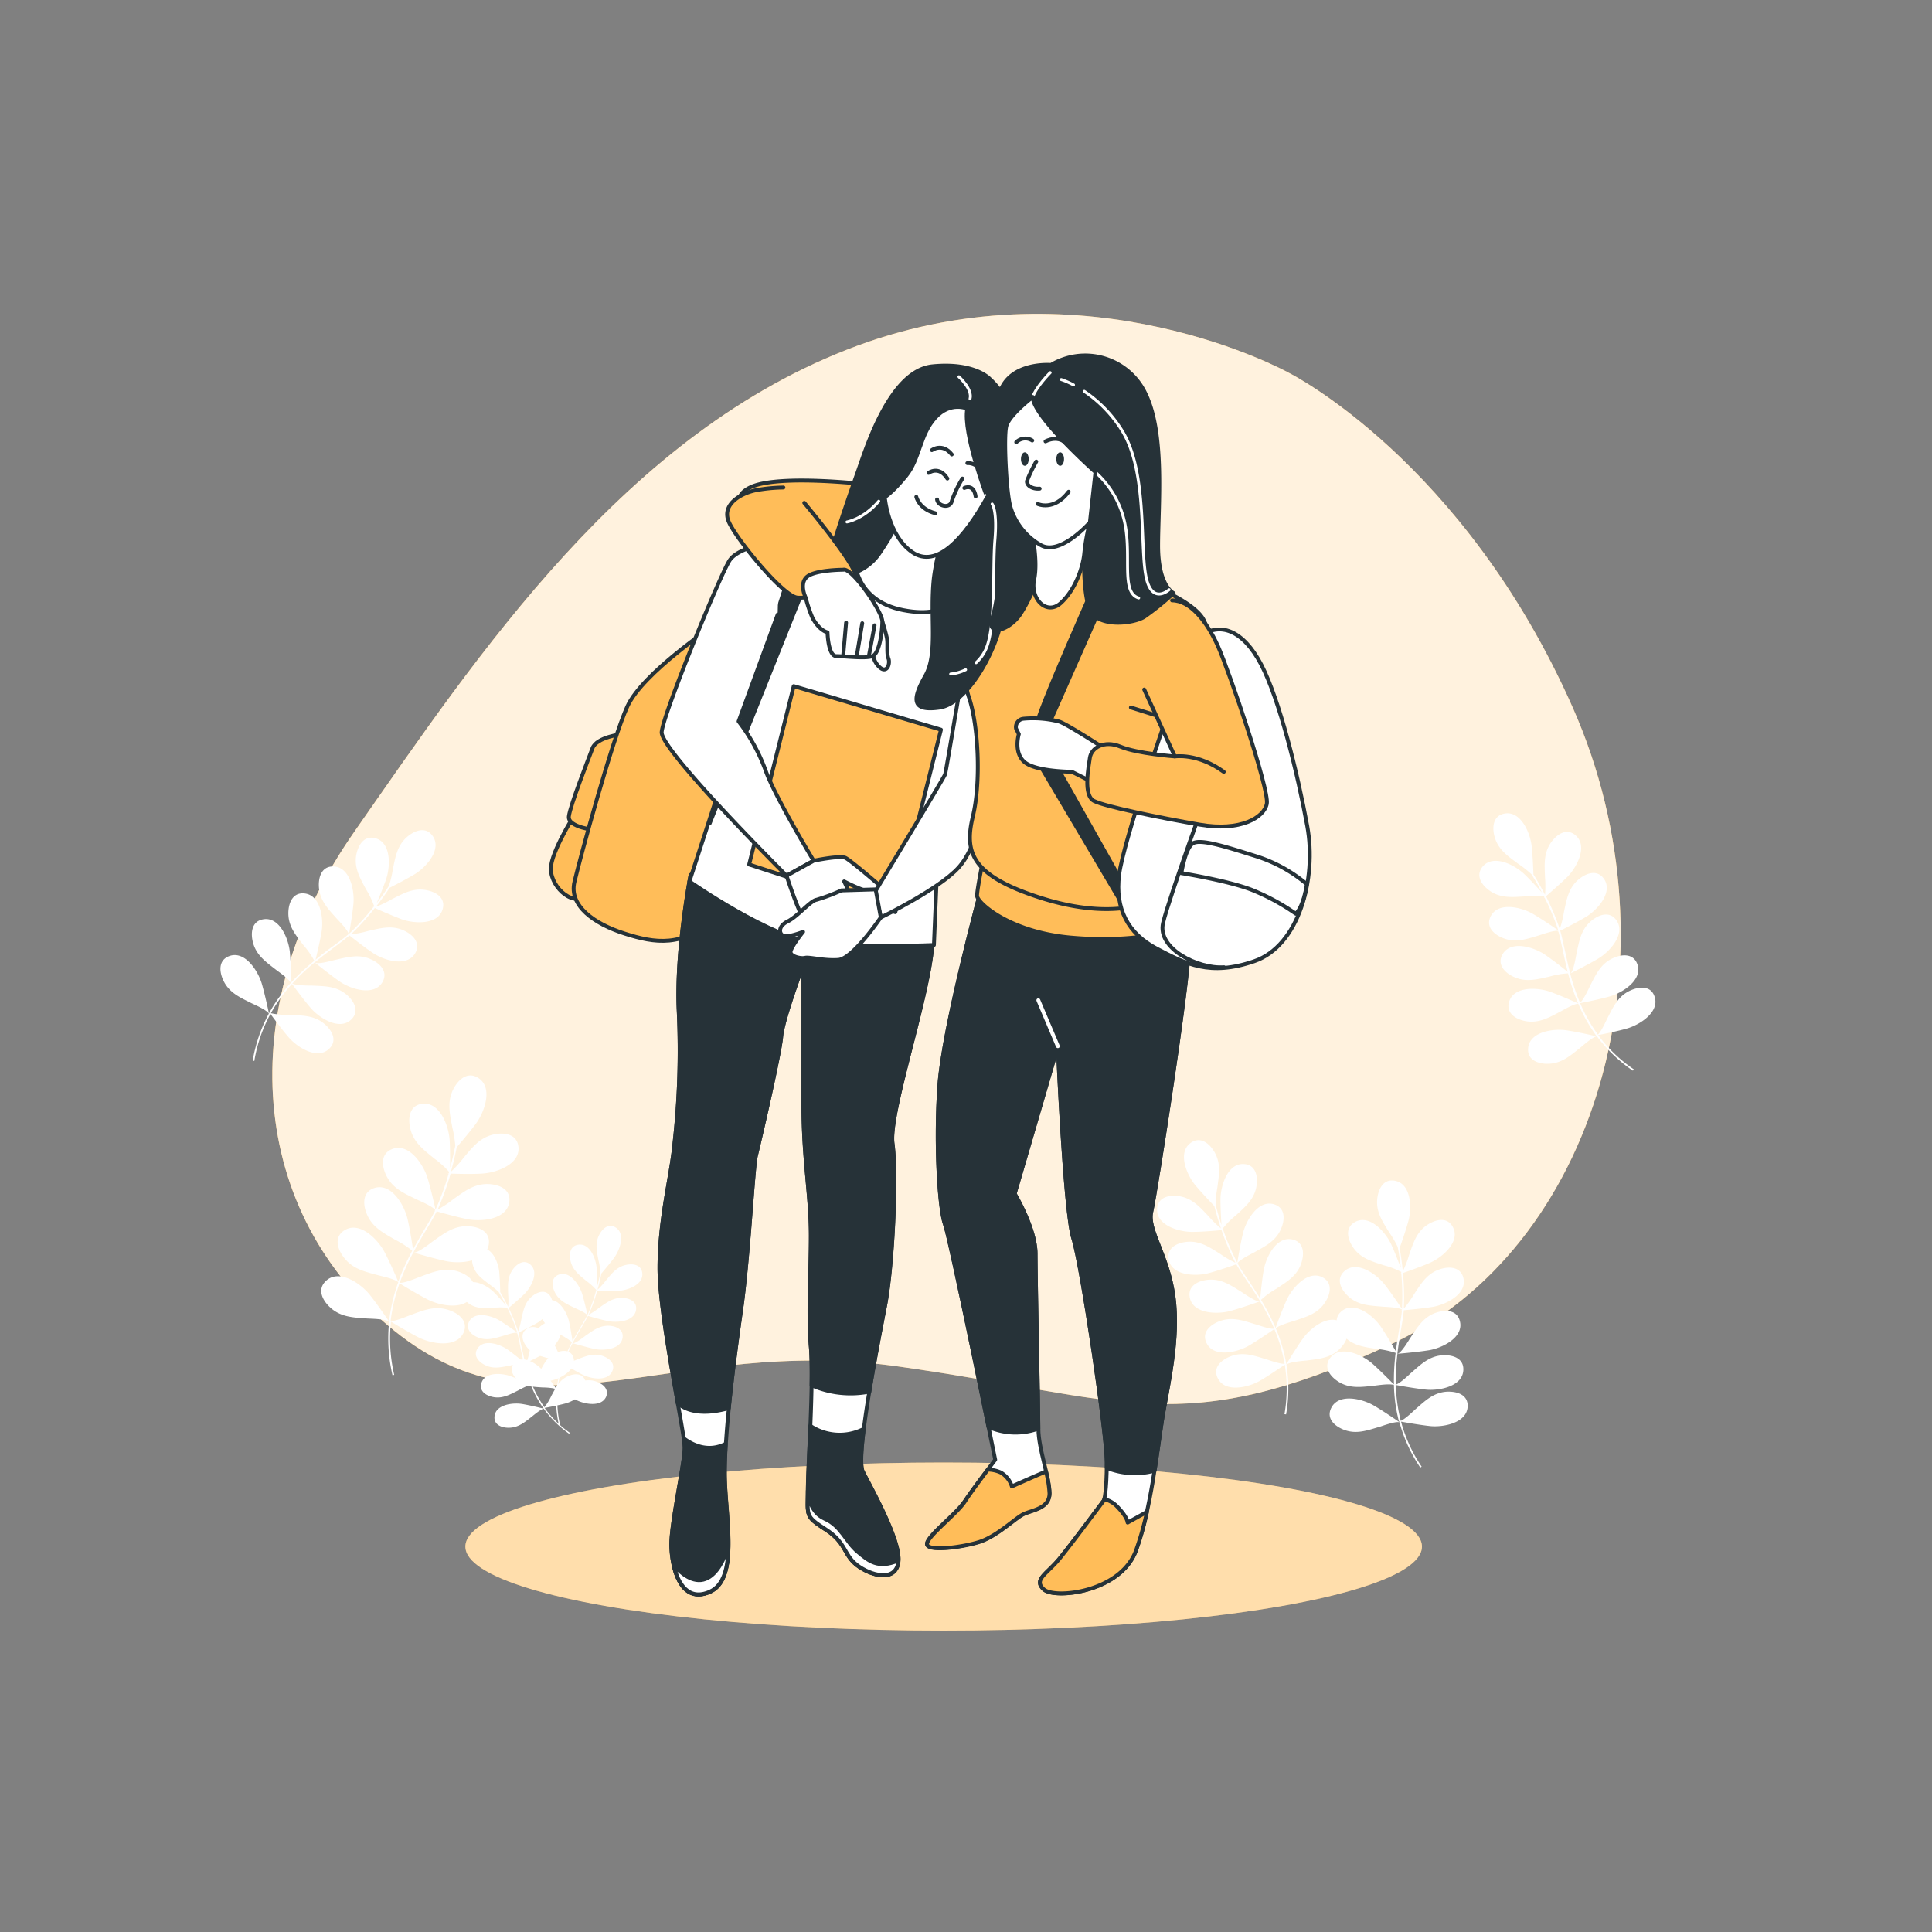 <svg xmlns="http://www.w3.org/2000/svg" viewBox="0 0 500 500"><rect x="0" y="0" width="500" height="500" fill="#808080" stroke="none"/><g id="freepik--background-simple--inject-402"><path d="M333.65,96.54s-52.12-29.16-111.94-7-97.93,79.79-130,125.7-27.19,99,10.44,129.24,71.72.9,130.33,9.16,72.87,19.26,126.88-5.44,76-101,47.67-165.06S333.65,96.54,333.65,96.54Z" style="fill:#FFBD59"></path><path d="M333.65,96.54s-52.12-29.16-111.94-7-97.93,79.79-130,125.7-27.19,99,10.44,129.24,71.72.9,130.33,9.16,72.87,19.26,126.88-5.44,76-101,47.67-165.06S333.65,96.54,333.65,96.54Z" style="fill:#fff;opacity:0.8"></path><path d="M347.45,342.49c-3.32-2.74-8.26,1.12-10.24,3.9-1.66,2.3-3.83,5.89-4.34,6.73a1.7,1.7,0,0,0,0-.22l.11-.08a.39.39,0,0,1-.11.06,41.31,41.31,0,0,0-2.7-9.1c.84-.84,4.06-1.7,4.78-1.94,3-1,5.85-1.78,7.78-4.49,1.52-2.13,2.37-5.25-.43-6.76-3.79-2-7.88,2.7-9.3,5.81-1.11,2.44-2.45,6.09-2.88,7.26a57.24,57.24,0,0,0-3.77-7.26,21.56,21.56,0,0,1,3.95-2.86c2.63-1.74,5.2-3.22,6.37-6.32.92-2.46.95-5.69-2.14-6.43-4.19-1-6.93,4.63-7.5,8-.41,2.36-.74,5.7-.89,7.28-1.08-1.77-2.16-3.38-3.14-4.85s-2-2.92-2.67-4.15l.29-.11a.92.92,0,0,1-.34,0l0-.06c.67-1,3.67-2.43,4.34-2.8,2.75-1.55,5.42-2.83,6.81-5.84,1.1-2.39,1.37-5.6-1.66-6.57-4.11-1.31-7.25,4.11-8.07,7.42-.64,2.6-1.29,6.43-1.49,7.67-.12-.21-.23-.42-.33-.62a63.6,63.6,0,0,1-3.31-7.84l.31,0a.74.74,0,0,1-.34-.07c0-.1-.07-.19-.1-.29a21.2,21.2,0,0,1,3.42-3.43c2.31-2.14,4.61-4,5.27-7.27.51-2.57,0-5.76-3.15-6-4.3-.31-6.1,5.69-6.12,9.1,0,2.1.14,4.92.26,6.65-.59-1.78-1-3.27-1.26-4.25h0v0c-.13-.48-.22-.84-.27-1.05a28.1,28.1,0,0,1,.46-4.36c.4-3.13,1-6-.63-9-1.26-2.3-3.69-4.43-6.27-2.57-3.49,2.52-1,8.28,1.16,10.9,1.53,1.85,3.86,4.3,4.95,5.43.25,1,.81,3.13,1.72,5.8a27,27,0,0,1-3.22-3.17c-2.18-2.28-4.1-4.54-7.37-5.13-2.58-.47-5.76.09-5.93,3.26-.23,4.31,5.8,6,9.21,5.94,2.48,0,6-.32,7.46-.45a63.57,63.57,0,0,0,3.37,8c.08.15.16.31.25.46a25.81,25.81,0,0,1-3.95-2.3c-2.67-1.66-5.09-3.38-8.4-3.15-2.62.18-5.56,1.5-4.95,4.62.83,4.23,7.1,4.37,10.39,3.49,2.39-.64,5.69-1.78,7.12-2.28.72,1.26,1.66,2.67,2.72,4.25s2.26,3.37,3.44,5.32v0c-.93.32-4.14-2-4.85-2.43-2.68-1.66-5.09-3.38-8.4-3.15-2.62.18-5.57,1.5-4.95,4.62.83,4.23,7.09,4.37,10.39,3.49,3.08-.83,7.68-2.48,7.81-2.53v.15a.33.33,0,0,1,0-.13,55.73,55.73,0,0,1,3.65,7.08c-1.21.17-4.26-1-5-1.18-3-.91-5.8-1.94-8.94-.84-2.48.86-5,2.91-3.56,5.76,1.91,3.86,8,2.35,10.94.64,2.34-1.37,5.59-3.6,6.58-4.29a41,41,0,0,1,2.66,9c-1.31.05-4.11-1-4.8-1.19-3-.91-5.8-1.94-8.93-.84-2.48.86-5,2.91-3.56,5.76,1.91,3.86,8,2.35,10.94.64,2.2-1.29,5.21-3.34,6.39-4.15a38.23,38.23,0,0,1-.07,12.8l.42.07a38.66,38.66,0,0,0,.08-12.87c.82-.74,4.39-1,5.18-1.07,3.13-.41,6.09-.61,8.5-2.89C348.47,347.41,349.91,344.52,347.45,342.49Z" style="fill:#fff"></path><path d="M374.19,360.19c-3.3.3-5.41,2.38-7.79,4.45-.54.47-2.66,2.57-3.88,3.07a40.61,40.61,0,0,1-1.27-9.27c1.19.22,5.07.91,7.76,1.19,3.39.35,9.55-.79,9.7-5.09.12-3.18-3-4-5.62-3.78-3.3.29-5.41,2.38-7.79,4.45-.57.49-2.89,2.78-4.06,3.12a57.65,57.65,0,0,1,.41-7.95l.1.11-.08-.13c.14,0,5-.41,8.16-.92,3.37-.56,9-3.27,8-7.46-.72-3.1-3.95-3.09-6.41-2.18-3.11,1.16-4.6,3.72-6.36,6.34-.46.7-2.44,4.12-3.42,4.22v0c.27-2.27.62-4.37.94-6.27s.59-3.54.73-5c1.5-.13,5-.46,7.42-.86,3.37-.55,9-3.26,8-7.46-.73-3.1-4-3.08-6.42-2.17-3.11,1.15-4.6,3.71-6.35,6.34a26.14,26.14,0,0,1-2.65,3.72c0-.18,0-.35,0-.52a63.94,63.94,0,0,0-.23-8.68c1.42-.49,4.72-1.66,7-2.65,3.12-1.37,7.93-5.39,5.94-9.21-1.46-2.83-4.59-2-6.75-.53-2.73,1.88-3.55,4.73-4.6,7.71a26.44,26.44,0,0,1-1.62,4.22c-.28-2.81-.65-5-.83-6,.53-1.48,1.64-4.66,2.27-7,.91-3.29.79-9.56-3.43-10.41-3.12-.64-4.45,2.3-4.65,4.92-.25,3.31,1.46,5.73,3.11,8.42a28.33,28.33,0,0,1,2.22,3.79c0,.21.11.57.19,1.06,0,0,0,0,0,0h0c.17,1,.41,2.53.61,4.39-.61-1.62-1.63-4.26-2.51-6.16-1.43-3.1-5.54-7.82-9.32-5.77-2.8,1.53-1.93,4.64-.4,6.77,1.94,2.69,4.8,3.45,7.8,4.44a22,22,0,0,1,4.53,1.72l0,.31a.92.92,0,0,1-.28.2l.29-.1a63.24,63.24,0,0,1,.21,8.51c0,.22,0,.46,0,.7-.7-1.05-2.87-4.27-4.52-6.37-2.11-2.69-7.21-6.32-10.41-3.44-2.36,2.13-.8,4.95,1.19,6.67,2.51,2.17,5.47,2.24,8.62,2.51.76.07,4.09.14,5.1.76V339a.7.7,0,0,1-.33.12l.32,0c-.14,1.41-.41,3-.72,4.88s-.61,3.66-.87,5.71c-.79-1.37-2.47-4.27-3.81-6.26-1.9-2.83-6.73-6.83-10.13-4.19-2.51,2-1.15,4.88.7,6.74,2.35,2.35,5.3,2.63,8.41,3.13a21.36,21.36,0,0,1,4.78,1,56.11,56.11,0,0,0-.44,8.18c-.88-.9-3.61-3.67-5.62-5.44-2.57-2.24-8.26-4.88-10.87-1.45-1.93,2.53.13,5,2.4,6.33,2.87,1.67,5.79,1.19,8.93.88.76-.08,4-.62,5.16-.19a40.64,40.64,0,0,0,1.29,9.39H362l.12,0,.06.22c-.81-.56-4.27-2.93-6.72-4.35-3-1.71-9-3.19-10.94.68-1.41,2.86,1.1,4.89,3.58,5.75,3.14,1.08,5.91,0,8.93-.87.76-.23,4.12-1.5,5.16-1.16a38.93,38.93,0,0,0,5.38,11.7l.35-.24a38.34,38.34,0,0,1-5.33-11.64c1.4.25,5,.88,7.53,1.15,3.39.35,9.55-.79,9.71-5.1C379.93,360.79,376.81,360,374.19,360.19Z" style="fill:#fff"></path><path d="M421.63,256.48c-3,1.49-4.16,4.2-5.62,7-.33.64-1.53,3.37-2.47,4.28a40.8,40.8,0,0,1-4.6-8.15c1.19-.23,5.05-1,7.66-1.74,3.28-.93,8.59-4.25,7.15-8.31-1.06-3-4.27-2.63-6.61-1.45-3,1.49-4.17,4.2-5.62,7-.34.67-1.66,3.65-2.62,4.4a56.84,56.84,0,0,1-2.54-7.55l.13.07-.12-.09c.12-.06,4.52-2.22,7.25-3.86,2.93-1.75,7.18-6.35,4.73-9.89-1.82-2.61-4.81-1.41-6.77.34-2.47,2.22-2.91,5.15-3.58,8.23-.18.82-.75,4.73-1.63,5.18l0,0c-.58-2.2-1-4.29-1.43-6.17s-.75-3.51-1.16-4.91c1.36-.67,4.47-2.26,6.59-3.52,2.93-1.75,7.18-6.35,4.73-9.89-1.82-2.62-4.81-1.42-6.77.33-2.47,2.22-2.91,5.15-3.58,8.23a26.12,26.12,0,0,1-1.09,4.43l-.16-.49a63.37,63.37,0,0,0-3.4-8c1.14-1,3.78-3.29,5.52-5,2.41-2.42,5.4-7.93,2.15-10.75-2.4-2.09-5-.19-6.48,2-1.84,2.75-1.56,5.7-1.44,8.86a27.2,27.2,0,0,1,0,4.52c-1.29-2.51-2.44-4.42-3-5.27-.06-1.57-.19-4.95-.46-7.34-.37-3.39-2.78-9.17-7-8.42-3.13.56-3.29,3.79-2.51,6.29,1,3.17,3.46,4.8,6,6.69a28.12,28.12,0,0,1,3.45,2.71c.12.18.31.49.57.92v0c.53.87,1.31,2.21,2.18,3.87-1.16-1.29-3.08-3.37-4.59-4.81-2.47-2.36-8-5.25-10.79-1.94-2,2.44-.09,5,2.11,6.43,2.8,1.8,5.74,1.45,8.89,1.28a21.65,21.65,0,0,1,4.84-.07c.05.09.1.18.14.27a.7.7,0,0,1-.19.29l.24-.2a63.08,63.08,0,0,1,3.33,7.84q.1.31.21.66c-1-.71-4.23-2.91-6.54-4.26-2.95-1.72-9-3.23-10.95.63-1.41,2.85,1.08,4.9,3.56,5.76,3.13,1.1,5.92.07,8.94-.83.73-.22,3.85-1.37,5-1.16l0,.07a.78.78,0,0,1-.26.23l.29-.14c.39,1.37.73,3,1.12,4.81s.78,3.63,1.29,5.63c-1.23-1-3.86-3.07-5.84-4.42-2.81-1.94-8.77-3.88-11-.18-1.62,2.74.72,5,3.13,6,3,1.32,5.89.51,9-.18a21.5,21.5,0,0,1,4.8-.84,57.14,57.14,0,0,0,2.6,7.77c-1.14-.51-4.7-2.09-7.23-3-3.21-1.15-9.47-1.51-10.64,2.64-.86,3.06,2,4.61,4.56,5,3.28.49,5.83-1,8.63-2.47.68-.35,3.53-2.06,4.73-2.08a40.91,40.91,0,0,0,4.65,8.27.28.28,0,0,1-.12,0l.13,0,.13.18c-.95-.22-5-1.16-7.85-1.57-3.37-.51-9.58.35-9.92,4.65-.26,3.17,2.82,4.14,5.44,4,3.32-.15,5.52-2.14,8-4.1.62-.49,3.28-2.9,4.37-3a38.94,38.94,0,0,0,9.3,8.9l.24-.35a38.06,38.06,0,0,1-9.23-8.86c1.39-.28,5-1,7.42-1.7,3.29-.93,8.6-4.25,7.16-8.31C427.18,254.93,424,255.3,421.63,256.48Z" style="fill:#fff"></path><path d="M83.75,264.81c-2.6-2.06-5.57-2-8.72-2.15a20.7,20.7,0,0,1-4.92-.45,40.73,40.73,0,0,1,5.46-7.59c.72,1,3.05,4.15,4.81,6.21,2.21,2.59,7.46,6,10.54,3,2.27-2.22.59-5-1.47-6.61-2.6-2.06-5.56-2-8.71-2.15-.75,0-4,0-5.09-.53a55.22,55.22,0,0,1,5.78-5.48.61.61,0,0,1,0,.14l0-.15c.1.09,3.91,3.17,6.54,5,2.82,1.93,8.78,3.85,11,.14,1.61-2.75-.73-5-3.15-6-3-1.31-5.89-.48-9,.21-.82.18-4.61,1.3-5.38.69v0c1.76-1.46,3.46-2.74,5-3.89s2.87-2.16,4-3.11c1.18.94,3.93,3.1,6,4.49,2.82,1.92,8.78,3.85,11,.14,1.61-2.75-.74-5-3.15-6-3-1.31-5.9-.48-9,.21a25.91,25.91,0,0,1-4.48.87l.38-.35A63.71,63.71,0,0,0,97,235c1.38.62,4.57,2,6.9,2.89,3.2,1.17,9.46,1.56,10.65-2.57.89-3.06-1.93-4.63-4.52-5-3.28-.52-5.84,1-8.65,2.41a26.67,26.67,0,0,1-4.09,1.94c1.74-2.22,3-4.07,3.54-4.91,1.4-.71,4.4-2.25,6.46-3.49,2.93-1.77,7.16-6.38,4.69-9.91-1.82-2.61-4.81-1.4-6.76.36-2.46,2.22-2.9,5.16-3.55,8.24a28.23,28.23,0,0,1-1,4.27c-.11.18-.32.49-.59.9,0,0,0,0,0,0h0c-.56.85-1.45,2.12-2.59,3.6.68-1.6,1.76-4.21,2.44-6.19,1.1-3.23,1.38-9.49-2.78-10.6-3.07-.83-4.59,2-5,4.62-.45,3.29,1.1,5.81,2.58,8.6a21.54,21.54,0,0,1,2.1,4.37l-.19.24a.81.81,0,0,1-.34-.05l.28.13a64.11,64.11,0,0,1-5.71,6.31l-.52.47c.22-1.24.87-5.06,1.12-7.72.32-3.4-.87-9.55-5.17-9.67-3.18-.09-4,3-3.74,5.65.33,3.3,2.42,5.4,4.51,7.76.51.57,2.87,2.92,3.18,4.07l-.06.05a.79.79,0,0,1-.32-.13l.24.2c-1.07.93-2.4,1.92-3.89,3s-3,2.23-4.56,3.54c.38-1.54,1.16-4.8,1.56-7.16.57-3.37-.17-9.59-4.45-10-3.17-.32-4.2,2.74-4.14,5.36.08,3.32,2,5.56,3.93,8.07a21.79,21.79,0,0,1,2.79,4,58.15,58.15,0,0,0-6,5.62c0-1.25-.08-5.14-.33-7.81-.31-3.4-2.61-9.23-6.86-8.55-3.14.5-3.36,3.72-2.63,6.24.93,3.19,3.38,4.86,5.87,6.8.6.47,3.35,2.34,3.86,3.41a41.45,41.45,0,0,0-5.54,7.7l-.09-.09.08.11-.11.19c-.2-1-1.07-5.06-1.87-7.78-1-3.28-4.35-8.54-8.39-7.06-3,1.11-2.58,4.31-1.37,6.64,1.53,2.94,4.25,4.11,7.07,5.53.71.35,4,1.75,4.54,2.72a38.83,38.83,0,0,0-4.18,12.18l.42.07A38.23,38.23,0,0,1,70,262.4c.84,1.15,3,4.08,4.66,6,2.22,2.6,7.46,6,10.54,3C87.49,269.2,85.8,266.44,83.75,264.81Z" style="fill:#fff"></path><path d="M115.73,338.91c-3.44-1-6.37.29-9.56,1.45-.72.26-3.67,1.54-5.08,1.57a43.79,43.79,0,0,1,2.31-9.8c1.11.68,4.74,2.88,7.33,4.2,3.28,1.67,9.91,2.92,11.74-1.35,1.34-3.15-1.47-5.2-4.19-6-3.43-1-6.36.29-9.56,1.45-.76.27-4,1.68-5.28,1.57a59.85,59.85,0,0,1,3.5-7.84.42.42,0,0,1,0,.15l0-.16c.14,0,5.2,1.54,8.56,2.24,3.6.75,10.32.21,11-4.38.47-3.4-2.78-4.64-5.61-4.67-3.57-.05-6.07,1.94-8.84,3.9-.74.52-4.06,3.2-5.08,2.91v0c1.15-2.17,2.31-4.15,3.37-5.93s2-3.33,2.67-4.73c1.57.45,5.19,1.47,7.79,2,3.6.75,10.33.21,11-4.39.47-3.39-2.78-4.63-5.61-4.67-3.57-.05-6.07,1.95-8.84,3.9a27.79,27.79,0,0,1-4.1,2.72l.23-.51a69.48,69.48,0,0,0,3.14-8.81c1.62.06,5.39.16,8,0,3.67-.16,10.06-2.33,9.55-6.94-.38-3.41-3.83-3.81-6.58-3.15-3.48.83-5.4,3.38-7.62,6a28.38,28.38,0,0,1-3.27,3.61c.82-2.93,1.3-5.28,1.5-6.35,1.11-1.28,3.46-4.05,5-6.13,2.18-3,4.49-9.3.58-11.8-2.89-1.84-5.37.59-6.58,3.15-1.53,3.23-.76,6.32-.14,9.66a30.56,30.56,0,0,1,.76,4.67c0,.23-.12.62-.22,1.14l0,0h0c-.22,1.07-.58,2.71-1.1,4.65,0-1.87,0-4.91-.13-7.16-.23-3.67-2.53-10-7.13-9.42-3.4.45-3.73,3.91-3,6.65.9,3.46,3.49,5.33,6.11,7.49a23.62,23.62,0,0,1,3.89,3.49l-.09.31a1,1,0,0,1-.36.1h.33a67.3,67.3,0,0,1-3.09,8.63c-.1.23-.2.45-.32.69-.29-1.33-1.22-5.4-2.06-8.15-1.08-3.52-4.8-9.15-9.13-7.5-3.2,1.22-2.72,4.67-1.39,7.16,1.68,3.16,4.63,4.38,7.68,5.87.74.36,4.06,1.73,4.84,2.75l0,.07a.92.92,0,0,1-.37,0l.32.1c-.68,1.36-1.59,2.9-2.62,4.63s-2,3.44-3.09,5.4c-.25-1.68-.81-5.26-1.39-7.77-.82-3.59-4.11-9.47-8.55-8.14-3.29,1-3.06,4.46-1.91,7,1.44,3.27,4.3,4.7,7.23,6.41a23.43,23.43,0,0,1,4.42,2.84,62.47,62.47,0,0,0-3.62,8c-.53-1.23-2.19-5.08-3.54-7.63-1.7-3.26-6.39-8.11-10.35-5.68-2.92,1.79-1.81,5.08,0,7.29,2.23,2.79,5.36,3.45,8.63,4.35.79.22,4.3.94,5.26,1.8a44.45,44.45,0,0,0-2.35,9.95l-.12-.05.12.07,0,.24c-.6-.87-3.15-4.6-5.07-7-2.31-2.86-7.85-6.71-11.26-3.56-2.52,2.32-.79,5.34,1.37,7.17,2.74,2.3,5.93,2.34,9.32,2.59.85.06,4.71.09,5.63.83a41.64,41.64,0,0,0,.87,13.85l.44-.1a41.37,41.37,0,0,1-.84-13.77c1.31.8,4.67,2.82,7.12,4.07,3.28,1.67,9.91,2.92,11.73-1.35C121.26,341.74,118.45,339.69,115.73,338.91Z" style="fill:#fff"></path><path d="M154,357.44c-2.27-.65-4.22.19-6.34,1a14.81,14.81,0,0,1-3.37,1,29.87,29.87,0,0,1,1.53-6.5c.74.45,3.15,1.91,4.87,2.79,2.17,1.11,6.57,1.93,7.78-.9.9-2.09-1-3.45-2.77-4-2.28-.66-4.22.19-6.34,1a13.09,13.09,0,0,1-3.51,1,41.06,41.06,0,0,1,2.32-5.2.19.19,0,0,1,0,.1v-.11c.09,0,3.45,1,5.67,1.49,2.39.5,6.85.14,7.28-2.91.31-2.25-1.84-3.07-3.72-3.1-2.37,0-4,1.29-5.87,2.59-.49.35-2.68,2.12-3.36,1.93v0c.76-1.44,1.53-2.75,2.23-3.93s1.31-2.21,1.77-3.14c1,.3,3.44,1,5.17,1.34,2.39.5,6.85.14,7.27-2.91.32-2.25-1.84-3.07-3.71-3.1-2.37,0-4,1.3-5.87,2.59a17.94,17.94,0,0,1-2.72,1.8l.16-.34a45.06,45.06,0,0,0,2.08-5.84c1.07,0,3.57.11,5.34,0,2.43-.11,6.67-1.55,6.33-4.61-.25-2.26-2.54-2.52-4.36-2.09-2.31.56-3.59,2.25-5.05,4a18.82,18.82,0,0,1-2.17,2.39c.54-1.94.86-3.5,1-4.21.73-.85,2.29-2.69,3.31-4.07,1.45-2,3-6.16.39-7.82-1.91-1.22-3.56.39-4.36,2.09-1,2.14-.51,4.19-.1,6.41a19.67,19.67,0,0,1,.51,3.09l-.15.76v0h0c-.15.71-.38,1.79-.73,3.08,0-1.24,0-3.26-.08-4.75-.15-2.44-1.68-6.64-4.73-6.24-2.26.29-2.48,2.59-2,4.4.6,2.3,2.32,3.54,4.06,5a16.31,16.31,0,0,1,2.57,2.31l-.06.21a.45.45,0,0,1-.24.06h.22a44.32,44.32,0,0,1-2,5.73l-.21.45c-.2-.87-.81-3.58-1.37-5.4-.72-2.33-3.18-6.07-6.06-5-2.12.81-1.8,3.09-.92,4.75,1.11,2.09,3.07,2.9,5.1,3.89.49.24,2.69,1.14,3.2,1.82l0,.05a.52.52,0,0,1-.25,0l.22.06c-.46.91-1.06,1.93-1.74,3.08s-1.35,2.28-2.05,3.58c-.17-1.12-.54-3.49-.92-5.16-.55-2.37-2.73-6.28-5.68-5.39-2.18.65-2,3-1.26,4.67,1,2.17,2.85,3.12,4.8,4.25a15.46,15.46,0,0,1,2.93,1.88,40.06,40.06,0,0,0-2.4,5.34c-.35-.82-1.46-3.37-2.35-5.07-1.13-2.16-4.24-5.38-6.87-3.77-1.94,1.19-1.2,3.38,0,4.84,1.49,1.85,3.56,2.29,5.73,2.89.52.14,2.85.62,3.49,1.19a29.52,29.52,0,0,0-1.56,6.6l-.08,0,.08.05a1,1,0,0,0,0,.16c-.4-.58-2.09-3.05-3.36-4.63-1.53-1.89-5.21-4.45-7.47-2.36-1.67,1.54-.53,3.54.91,4.75,1.81,1.53,3.93,1.56,6.18,1.72.56,0,3.12.07,3.73.56a27.9,27.9,0,0,0,.58,9.18l.29-.07a27.55,27.55,0,0,1-.56-9.13c.87.53,3.1,1.87,4.73,2.7,2.17,1.11,6.57,1.94,7.78-.89C157.66,359.31,155.8,358,154,357.44Z" style="fill:#fff"></path><path d="M146.8,356.25c-2.14,1-3,3-4.09,4.94a14.42,14.42,0,0,1-1.82,3,29.46,29.46,0,0,1-3.19-5.87c.85-.16,3.62-.67,5.49-1.16,2.35-.63,6.18-2.94,5.2-5.86-.73-2.15-3-1.92-4.71-1.11-2.14,1-3,3-4.09,4.94a12.56,12.56,0,0,1-1.92,3.12,40.68,40.68,0,0,1-1.73-5.42l.09.05-.09-.07c.09,0,3.25-1.54,5.23-2.68s5.2-4.46,3.48-7c-1.27-1.89-3.42-1.07-4.84.17-1.78,1.55-2.14,3.64-2.64,5.84-.14.58-.6,3.37-1.23,3.68h0c-.39-1.58-.69-3.08-1-4.42s-.5-2.53-.77-3.53c1-.47,3.22-1.56,4.75-2.44,2.11-1.22,5.2-4.46,3.48-7-1.27-1.89-3.42-1.06-4.84.17-1.78,1.56-2.13,3.64-2.64,5.84a19.39,19.39,0,0,1-.83,3.15c0-.12-.07-.24-.11-.35a45.28,45.28,0,0,0-2.34-5.74c.82-.69,2.73-2.31,4-3.54,1.74-1.7,3.94-5.6,1.65-7.66-1.7-1.52-3.58-.19-4.65,1.35-1.35,1.95-1.18,4.06-1.13,6.32a18.37,18.37,0,0,1,0,3.23c-.89-1.81-1.69-3.18-2.06-3.8,0-1.12-.09-3.53-.25-5.24-.23-2.43-1.88-6.59-4.92-6.1-2.25.37-2.4,2.67-1.87,4.47.67,2.27,2.43,3.46,4.21,4.84a21,21,0,0,1,2.44,2l.39.67h0c.36.63.91,1.59,1.51,2.78-.82-.93-2.17-2.43-3.23-3.48-1.74-1.71-5.68-3.83-7.69-1.5-1.48,1.72-.12,3.58,1.44,4.62,2,1.31,4.09,1.09,6.34,1a15.34,15.34,0,0,1,3.46,0,1.74,1.74,0,0,0,.1.19.7.7,0,0,1-.14.21l.17-.14a44.77,44.77,0,0,1,2.29,5.63c.05.16.1.32.14.48-.73-.52-3-2.13-4.62-3.12-2.09-1.26-6.42-2.4-7.83.33-1,2,.72,3.52,2.48,4.16,2.23.82,4.23.12,6.4-.5.52-.14,2.76-.94,3.6-.77V345a.65.65,0,0,1-.18.16l.2-.09c.27,1,.5,2.14.76,3.44s.51,2.6.86,4c-.87-.72-2.73-2.24-4.13-3.23-2-1.41-6.22-2.86-7.83-.24-1.18,1.94.46,3.56,2.17,4.33,2.16,1,4.21.42,6.42,0a15.37,15.37,0,0,1,3.43-.55,41.86,41.86,0,0,0,1.77,5.57c-.81-.37-3.33-1.54-5.13-2.21-2.28-.85-6.74-1.18-7.63,1.77-.65,2.18,1.36,3.32,3.21,3.63,2.34.39,4.17-.67,6.19-1.67.49-.24,2.54-1.43,3.4-1.43a29.23,29.23,0,0,0,3.23,5.95l-.08,0h.09l.09.13c-.68-.17-3.59-.88-5.59-1.21-2.4-.4-6.85.15-7.14,3.21-.22,2.27,2,3,3.85,2.94,2.37-.07,4-1.46,5.75-2.83.45-.35,2.37-2,3.15-2.08a27.94,27.94,0,0,0,6.55,6.46l.18-.25a27.45,27.45,0,0,1-6.51-6.43c1-.19,3.56-.67,5.32-1.14,2.36-.62,6.19-2.94,5.21-5.85C150.78,355.2,148.48,355.43,146.8,356.25Z" style="fill:#fff"></path></g><g id="freepik--Floor--inject-402"><ellipse cx="244.22" cy="400.25" rx="123.78" ry="21.75" style="fill:#FFBD59"></ellipse><ellipse cx="244.22" cy="400.25" rx="123.78" ry="21.75" style="fill:#fff;opacity:0.5"></ellipse></g><g id="freepik--Characters--inject-402"><path d="M253.94,230s-9.74,35.7-10.82,50.84,0,32.09,1.44,36,13,60.94,13,60.94-5.76,7.57-7.93,10.81-9.37,8.66-9.73,10.82,8.65,1.08,13.34-.36,9.37-6.13,11.54-7.21,6.85-1.44,6.85-5.41-2.89-11.54-2.89-16.59S268,331,268,324.47s-5.41-15.5-5.41-15.5l11.18-38.22s1.8,42.91,4,49.76,8.66,50.48,8.66,58.05-.72,9.73-.72,9.73-8.3,11.18-11.54,15.14-6.85,5.41-4,7.94,19.83.72,23.8-10.1,5.41-25.6,6.85-34.25,4.33-20.55,2.88-31.37-6.85-17.3-5.76-22,9.73-59.85,9.73-68.51-2.16-12.61-2.16-12.61S279.18,240.83,253.94,230Z" style="fill:#fff;stroke:#263238;stroke-linecap:round;stroke-linejoin:round"></path><path d="M307.66,245.15c0-8.65-2.16-12.61-2.16-12.61s-26.32,8.29-51.56-2.53c0,0-9.74,35.7-10.82,50.84s0,32.09,1.44,36c1.1,3,8,36.39,11.25,52.43a17.31,17.31,0,0,0,12.91.44c0-5.45-.72-38.86-.72-45.3s-5.41-15.5-5.41-15.5l11.18-38.22s1.8,42.91,4,49.76,8.66,50.48,8.66,58.05c0,.47,0,.93,0,1.36a19.39,19.39,0,0,0,12.39.72c.81-5.13,1.43-9.93,2-13.62,1.44-8.65,4.33-20.55,2.88-31.37s-6.85-17.3-5.76-22S307.66,253.81,307.66,245.15Z" style="fill:#263238;stroke:#263238;stroke-linecap:round;stroke-linejoin:round"></path><path d="M254.66,221.36s-1.8,8.65-1.8,10.45,8.29,9.38,24.15,10.82,26.32-1.44,29.21-2.88.36-16.23.36-16.23-24.52,7.57-33.89,4.69A168.5,168.5,0,0,1,254.66,221.36Z" style="fill:#FFBD59;stroke:#263238;stroke-linecap:round;stroke-linejoin:round"></path><path d="M149.75,209.14S143.34,219,142.62,224s5.32,10.75,8.93,7.87,5.77-19.13,5.77-21.29S156.6,204.08,149.75,209.14Z" style="fill:#FFBD59;stroke:#263238;stroke-linecap:round;stroke-linejoin:round"></path><path d="M160.93,190s-6.49.73-7.58,3.61-5.77,14.79-6.13,17.68,7.22,3.61,7.22,3.61Z" style="fill:#FFBD59;stroke:#263238;stroke-linecap:round;stroke-linejoin:round"></path><path d="M184.74,161.87s-18.4,12.27-22.37,20.93-12.26,39.33-13.71,45.46,5.05,10.82,13,13.35,14.79,3.61,23.81-4,8.66-26,8.66-35-1.8-37.16-2.52-39.69S184.74,161.87,184.74,161.87Z" style="fill:#FFBD59;stroke:#263238;stroke-linecap:round;stroke-linejoin:round"></path><path d="M178.73,226.43s-3.84,19.59-3.07,35.33a216.52,216.52,0,0,1-1.15,34.57c-.77,8.06-3.84,19.2-3.84,31.87s6.53,42.63,6.53,46.47-3.46,19.2-3.46,25,2.3,15.74,10,12.29,3.84-20,3.84-30.72,2.3-28.81,4.22-42.25,3.07-36.86,3.84-39.94,6.14-26.11,6.53-30.72,5.76-18.81,5.76-18.81V286c0,14.21,1.92,23.42,1.92,33.79s-.77,19.59,0,28.8-.77,30.72-.77,37.25-.77,6.53,4.61,10,4.61,6.53,8.06,9.21,10,4.61,10.76-.76-7.3-19.59-9.22-23.43,3.84-33,5.76-43,3.07-33.41,1.92-41.86,10.75-41.86,10.37-53.76C241.33,242.18,203.31,242.56,178.73,226.43Z" style="fill:#fff;stroke:#263238;stroke-linecap:round;stroke-linejoin:round"></path><path d="M241.33,242.18s-38,.38-62.6-15.75c0,0-3.84,19.59-3.07,35.33a216.52,216.52,0,0,1-1.15,34.57c-.77,8.06-3.84,19.2-3.84,31.87,0,8.31,2.8,24,4.74,35,2.16,1.78,6.12,3.2,13.2,1.22.85-8.5,2.08-17.73,3.18-25.45,1.92-13.44,3.07-36.86,3.84-39.94s6.14-26.11,6.53-30.72,5.76-18.81,5.76-18.81V286c0,14.21,1.92,23.42,1.92,33.79s-.77,19.59,0,28.8c.21,2.56.25,6.05.19,9.91A25.05,25.05,0,0,0,225,360.15c1.4-8.6,3.17-17.63,4.08-22.35,1.92-10,3.07-33.41,1.92-41.86S241.71,254.08,241.33,242.18Z" style="fill:#263238;stroke:#263238;stroke-linecap:round;stroke-linejoin:round"></path><path d="M222.77,141.16s-17.53-.35-23.62,2.51-10.73,53.67-10.73,53.67l-10,30.77s21.47,15,33.28,16.11,30,.35,30,.35l1.43-34.35s12.89-39,15.75-49-4.65-13.6-12.17-16.46S222.77,141.16,222.77,141.16Z" style="fill:#fff;stroke:#263238;stroke-linecap:round;stroke-linejoin:round"></path><polygon points="205.41 177.57 193.88 223.73 231.71 236.07 243.52 188.84 205.41 177.57" style="fill:#FFBD59;stroke:#263238;stroke-linecap:round;stroke-linejoin:round"></polygon><polygon points="206.39 142.03 183.66 213.1 212.53 140.94 206.39 142.03" style="fill:#263238;stroke:#263238;stroke-linecap:round;stroke-linejoin:round"></polygon><path d="M201.66,140.09s-10.38,1.07-12.88,5-17.18,39.72-17.54,44.37,32.32,37.17,32.32,37.17l7-3.89s-10.37-17.18-12.52-23.62a47.79,47.79,0,0,0-6.89-12.43l10.11-27.65" style="fill:#fff;stroke:#263238;stroke-linecap:round;stroke-linejoin:round"></path><path d="M210.6,222.75s6.8-1.43,8.23-.72,9.31,7.52,9.31,7.52.71,1.43-1.79,1.43-7.88-2.87-7.88-2.87l5.37,11.45a3.46,3.46,0,0,1,0,2.87c-.71,1.43-3.58.71-5,.71s-5,.72-7.87-.71-7.4-15.79-7.4-15.79Z" style="fill:#fff;stroke:#263238;stroke-linecap:round;stroke-linejoin:round"></path><path d="M259.71,157.18c.35,2.15-4.65,36.49-4.65,43.2s-1.88,18.52-7,24.16S228,237.42,228,237.42L226.35,231s18-29.79,18.25-30.6,5.63-33,5.63-33" style="fill:#fff;stroke:#263238;stroke-linecap:round;stroke-linejoin:round"></path><path d="M217.76,230.44a48.84,48.84,0,0,1-6.44,2.42c-1.61.26-4.83,4.29-7.52,5.63s-2.14,3.49-.8,3.76,4.83-1.08,4.83-1.08-3.49,4.3-3.22,5.37,2.68,1.61,3.76,1.34,4.83.81,8.58.54,11-11,11-11l-1.34-7.25Z" style="fill:#fff;stroke:#263238;stroke-linecap:round;stroke-linejoin:round"></path><path d="M271.61,146.72s-9.74-1.08-14.79.73-8.65,25.59-6.13,32.81,3.25,22,1.09,31-.73,15.15,16.94,20.91,28.84,2.53,34.61-1.8S312,168.72,312,162.23s-20.19-13.7-27-14.78A71,71,0,0,0,271.61,146.72Z" style="fill:#FFBD59;stroke:#263238;stroke-linecap:round;stroke-linejoin:round"></path><path d="M285,147.45S268,185.3,268,188.55v7.57l22,37.14.36-5-19.11-33.89v-6.49l17.67-40Z" style="fill:#263238;stroke:#263238;stroke-linecap:round;stroke-linejoin:round"></path><path d="M301.89,185.66s-11.18,32.09-12.26,40.75,2.17,15.14,9.74,19.1,13.7,7.22,25.24,3.25,16.22-21.27,13.7-35S331.1,181,326.41,172s-10.82-11.17-15.87-7.21S301.89,185.66,301.89,185.66Z" style="fill:#fff;stroke:#263238;stroke-linecap:round;stroke-linejoin:round"></path><path d="M313.38,202.57S302.57,232.21,301,238.86s9.07,11.94,15.76,11.46" style="fill:none;stroke:#263238;stroke-linecap:round;stroke-linejoin:round"></path><path d="M338.21,228.83a38,38,0,0,0-12.89-7.16c-7.64-2.39-14.8-4.77-16.71-3.34s-2.87,7.64-2.87,7.64,11.94,1.91,18.15,4.3a56.43,56.43,0,0,1,11.46,6.2S337.26,235,338.21,228.83Z" style="fill:none;stroke:#263238;stroke-linecap:round;stroke-linejoin:round"></path><path d="M225.09,125.45s-23.79-2.88-31,.72,1.08,9.38,8.29,11.9a40.48,40.48,0,0,0,17.31,2.16C223.65,139.87,227.26,131.22,225.09,125.45Z" style="fill:#FFBD59;stroke:#263238;stroke-linecap:round;stroke-linejoin:round"></path><path d="M221.13,144.2s-.36,11.18,12.62,13.7,14.06-5.05,14.06-5.05l-1.44-18-11.54-5.05Z" style="fill:#fff;stroke:#263238;stroke-linecap:round;stroke-linejoin:round"></path><path d="M256.08,98s-3.94-4.28-14.76-3.19-16.95,20.55-19.11,26.68-8.29,23.43-7.93,26,9,2.16,13.34-4.33a71.76,71.76,0,0,0,7.21-13.34c2.16-4.69,10.46-17,10.46-17l2.16,17.67a61,61,0,0,0-5.77,19.11c-1.08,10.09,1.08,19.47-2.16,25.24s-4,9.37,3.6,8.29,15.87-16.22,16.59-26,1.44-17.67,1.8-29.56.36-21.28-1.44-24.52A19.74,19.74,0,0,0,256.08,98Z" style="fill:#263238;stroke:#263238;stroke-linecap:round;stroke-linejoin:round"></path><path d="M249.9,173.33a11.31,11.31,0,0,1-3.87,1.11" style="fill:none;stroke:#fff;stroke-linecap:round;stroke-linejoin:round;stroke-width:0.75px"></path><path d="M256.76,130.43s1.37,1.59.72,9.3.36,22.9-2.51,28.63a10.74,10.74,0,0,1-2.36,3.15" style="fill:none;stroke:#fff;stroke-linecap:round;stroke-linejoin:round;stroke-width:0.75px"></path><path d="M219.19,135.08s4.29-.71,8.23-5.37" style="fill:none;stroke:#fff;stroke-linecap:round;stroke-linejoin:round;stroke-width:0.75px"></path><path d="M248.17,97.51s3.58,3.2,2.87,5.72" style="fill:none;stroke:#fff;stroke-linecap:round;stroke-linejoin:round;stroke-width:0.75px"></path><path d="M272,94.45s-8.66-.73-12.26,5-.36,14.79-.36,28.13-.72,26.68-2.53,32.08,4.33,3.61,7.21-.72,5.41-11.53,6.85-13.7,9.74-5.41,9.74-5.41-.72,13.34,1.44,18,11.18,3.61,14.06,1.8a70.68,70.68,0,0,0,7.57-6.12s-4-1.81-4-12.26,1.8-28.85-3.25-39.3A17.23,17.23,0,0,0,272,94.45Z" style="fill:#263238;stroke:#263238;stroke-linecap:round;stroke-linejoin:round"></path><path d="M283.5,122.21a24.37,24.37,0,0,1,7.61,13.23c1.79,8.59-1.07,17.89,3.58,19.32" style="fill:none;stroke:#fff;stroke-linecap:round;stroke-linejoin:round;stroke-width:0.75px"></path><path d="M280.61,101.28a33.52,33.52,0,0,1,9.79,10.18c6.44,10.38,4.65,29,6.08,37.22s6.08,3.93,6.08,3.93" style="fill:none;stroke:#fff;stroke-linecap:round;stroke-linejoin:round;stroke-width:0.75px"></path><path d="M274.65,98.23a19.64,19.64,0,0,1,3.18,1.39" style="fill:none;stroke:#fff;stroke-linecap:round;stroke-linejoin:round;stroke-width:0.75px"></path><path d="M271.79,96.44s-3.65,3.65-4.51,6.3" style="fill:none;stroke:#fff;stroke-linecap:round;stroke-linejoin:round;stroke-width:0.75px"></path><path d="M266.92,137.35s1.8,7.57.72,12.62,3.24,9.37,6.85,6.13,5.77-9,6.13-13a52.74,52.74,0,0,1,1.44-7.93S268.72,138.79,266.92,137.35Z" style="fill:#fff;stroke:#263238;stroke-linecap:round;stroke-linejoin:round"></path><path d="M271.61,386.49a27.79,27.79,0,0,0-.92-5.67c-4.25,1.79-8.82,3.87-8.82,3.87a6.36,6.36,0,0,0-2.88-3.61,8.61,8.61,0,0,0-3.33-.75c-1.88,2.5-4.68,6.27-6,8.32-2.16,3.25-9.37,8.66-9.73,10.82s8.65,1.08,13.34-.36,9.37-6.13,11.54-7.21S271.61,390.46,271.61,386.49Z" style="fill:#FFBD59;stroke:#263238;stroke-linecap:round;stroke-linejoin:round"></path><path d="M294,401.27a80,80,0,0,0,2.83-10l-5,2.77s0-1.44-2.89-4.33a6.63,6.63,0,0,0-3.17-1.72,2.85,2.85,0,0,1-.07.28s-8.3,11.18-11.54,15.14-6.85,5.41-4,7.94S290,412.09,294,401.27Z" style="fill:#FFBD59;stroke:#263238;stroke-linecap:round;stroke-linejoin:round"></path><line x1="273.77" y1="270.75" x2="268.72" y2="258.86" style="fill:none;stroke:#fff;stroke-linecap:round;stroke-linejoin:round"></line><path d="M208.15,130.14s13.34,15.86,13.34,19.11S210,155,206.35,154.66s-15.51-14.79-17.67-19.47,3.24-7.57,6.85-8.3a42,42,0,0,1,7.21-.72" style="fill:#FFBD59;stroke:#263238;stroke-linecap:round;stroke-linejoin:round"></path><path d="M228.34,160.79s.94,3,1.2,4.42-.13,3.91.39,5.22-.39,4.17-2.47,2.08-1.7-4.95-1.18-6.78A40.34,40.34,0,0,1,228.34,160.79Z" style="fill:#fff;stroke:#263238;stroke-linecap:round;stroke-linejoin:round"></path><path d="M218.24,147.45s-7.21,0-9.37,1.8-.36,5.41-.36,5.41a33.84,33.84,0,0,0,1.74,5.2c1.87,3.47,3.91,3.79,3.91,3.79s.12,6.15,2.28,6.15,7.57.72,9.38,0,2.52-6.49,2.52-9S220.41,146.72,218.24,147.45Z" style="fill:#fff;stroke:#263238;stroke-linecap:round;stroke-linejoin:round"></path><line x1="218.97" y1="161.15" x2="218.24" y2="169.44" style="fill:none;stroke:#263238;stroke-linecap:round;stroke-linejoin:round"></line><line x1="223.15" y1="161.29" x2="221.7" y2="169.94" style="fill:none;stroke:#263238;stroke-linecap:round;stroke-linejoin:round"></line><path d="M226.34,161.83s-1,5.35-1.45,7.81" style="fill:none;stroke:#263238;stroke-linecap:round;stroke-linejoin:round"></path><path d="M183.73,411.92c-7.68,3.45-10-6.53-10-12.29s3.46-21.12,3.46-25a22.49,22.49,0,0,0-.25-2.38c2.18,1.64,6.29,3.76,10.89,1.4-.17,2.74-.27,5.28-.27,7.51C187.57,392,191.41,408.46,183.73,411.92Zm38-6.92c3.46,2.69,10,4.61,10.76-.76s-7.3-19.59-9.22-23.43c-.66-1.31-.42-5.58.26-11a13.75,13.75,0,0,1-13.83-.8c-.28,7-.64,13.68-.64,16.82,0,6.53-.77,6.53,4.61,10S218.29,402.32,221.74,405Z" style="fill:#263238;stroke:#263238;stroke-linecap:round;stroke-linejoin:round"></path><path d="M213.68,395.79c5.38,3.45,4.61,6.53,8.06,9.21s10,4.61,10.76-.76c0-.12,0-.27,0-.4-5.28,2.25-7.67.14-10.46-2.18-3.22-2.69-4.29-6.71-8.58-8.59s-4.4-7.27-4.4-7.27C209.07,392.33,208.3,392.33,213.68,395.79Z" style="fill:#fff;stroke:#263238;stroke-linecap:round;stroke-linejoin:round"></path><path d="M188.51,400.31c-1.08,3.05-2.85,7.14-5.91,8.32-3.24,1.27-6.48-1.58-8.26-3.59,1.1,4.86,3.84,9.37,9.39,6.88C187.34,410.29,188.4,405.77,188.51,400.31Z" style="fill:#fff;stroke:#263238;stroke-linecap:round;stroke-linejoin:round"></path><path d="M267.28,102.74s-6.13,4.68-6.85,7.57,0,17.31,1.08,20.91a16.86,16.86,0,0,0,7.82,9.83c5,2.93,12.73-5.86,12.73-5.86l1.44-13S267.28,107.79,267.28,102.74Z" style="fill:#fff;stroke:#263238;stroke-linecap:round;stroke-linejoin:round"></path><path d="M266.22,118.8c0,1-.44,1.75-1,1.75s-1-.78-1-1.75.44-1.74,1-1.74S266.22,117.84,266.22,118.8Z" style="fill:#263238"></path><path d="M275.37,118.8c0,1-.43,1.75-1,1.75s-1-.78-1-1.75.44-1.74,1-1.74S275.37,117.84,275.37,118.8Z" style="fill:#263238"></path><path d="M268.18,119.46a37.18,37.18,0,0,0-2.39,5c-.22,1.09,1.31,2.18,3.27,2" style="fill:none;stroke:#263238;stroke-linecap:round;stroke-linejoin:round"></path><path d="M263,114.45a3.36,3.36,0,0,1,4.14-.44" style="fill:none;stroke:#263238;stroke-linecap:round;stroke-linejoin:round"></path><path d="M270.58,114.23s3.49-2,5.88,1.09" style="fill:none;stroke:#263238;stroke-linecap:round;stroke-linejoin:round"></path><path d="M268.57,130.43s4.14,1.95,8-3.17" style="fill:none;stroke:#263238;stroke-linecap:round;stroke-linejoin:round"></path><path d="M250.33,105.76s-4.35-2-8.31,2.37-4,10.67-7.51,15-5.53,5.54-5.53,5.54.79,9.88,7.11,14.23,13.44-3.56,19.37-14.23C255.46,128.69,249.14,112.08,250.33,105.76Z" style="fill:#fff;stroke:#263238;stroke-linecap:round;stroke-linejoin:round"></path><path d="M249.07,123.85a29.5,29.5,0,0,0-2.75,5.85c-.45,2-3.58,1.34-3.81-.45" style="fill:none;stroke:#263238;stroke-linecap:round;stroke-linejoin:round"></path><path d="M237.14,128.58s.67,3.14,4.93,4.25" style="fill:none;stroke:#263238;stroke-linecap:round;stroke-linejoin:round"></path><path d="M241.17,116.5s2.69-2,5.15,1.12" style="fill:none;stroke:#263238;stroke-linecap:round;stroke-linejoin:round"></path><path d="M250.35,119.86s3.13-.45,4.92,4.25" style="fill:none;stroke:#263238;stroke-linecap:round;stroke-linejoin:round"></path><path d="M240.31,122.39s2.68-2,4.87,1.46" style="fill:none;stroke:#263238;stroke-linecap:round;stroke-linejoin:round"></path><path d="M249.57,126.29s2.43-1.22,2.92,2.19" style="fill:none;stroke:#263238;stroke-linecap:round;stroke-linejoin:round"></path><path d="M285.67,193.6s-9.38-6.13-11.54-6.85a27.3,27.3,0,0,0-9.37-.73,2.16,2.16,0,0,0-1.81,2.53l.72,1.44s-1.44,4.69,1.45,7.21,12.25,2.53,12.25,2.53l5.77,2.88Z" style="fill:#fff;stroke:#263238;stroke-linecap:round;stroke-linejoin:round"></path><line x1="292.67" y1="183.1" x2="299.31" y2="185.18" style="fill:none;stroke:#263238;stroke-linecap:round;stroke-linejoin:round"></line><path d="M296.12,178.45l7.93,17.31s-9.73-.72-14.06-2.52-7.57.36-7.93,2.88-1.8,9.73,1.08,11.18,16.95,4.32,27.4,6.13,16.59-1.81,17.31-5.41-9.73-34.25-12.62-40.74-7.21-11.9-11.9-11.9" style="fill:#FFBD59;stroke:#263238;stroke-linecap:round;stroke-linejoin:round"></path><path d="M304.05,195.76s5.88-.95,12.66,4" style="fill:none;stroke:#263238;stroke-linecap:round;stroke-linejoin:round"></path></g></svg>